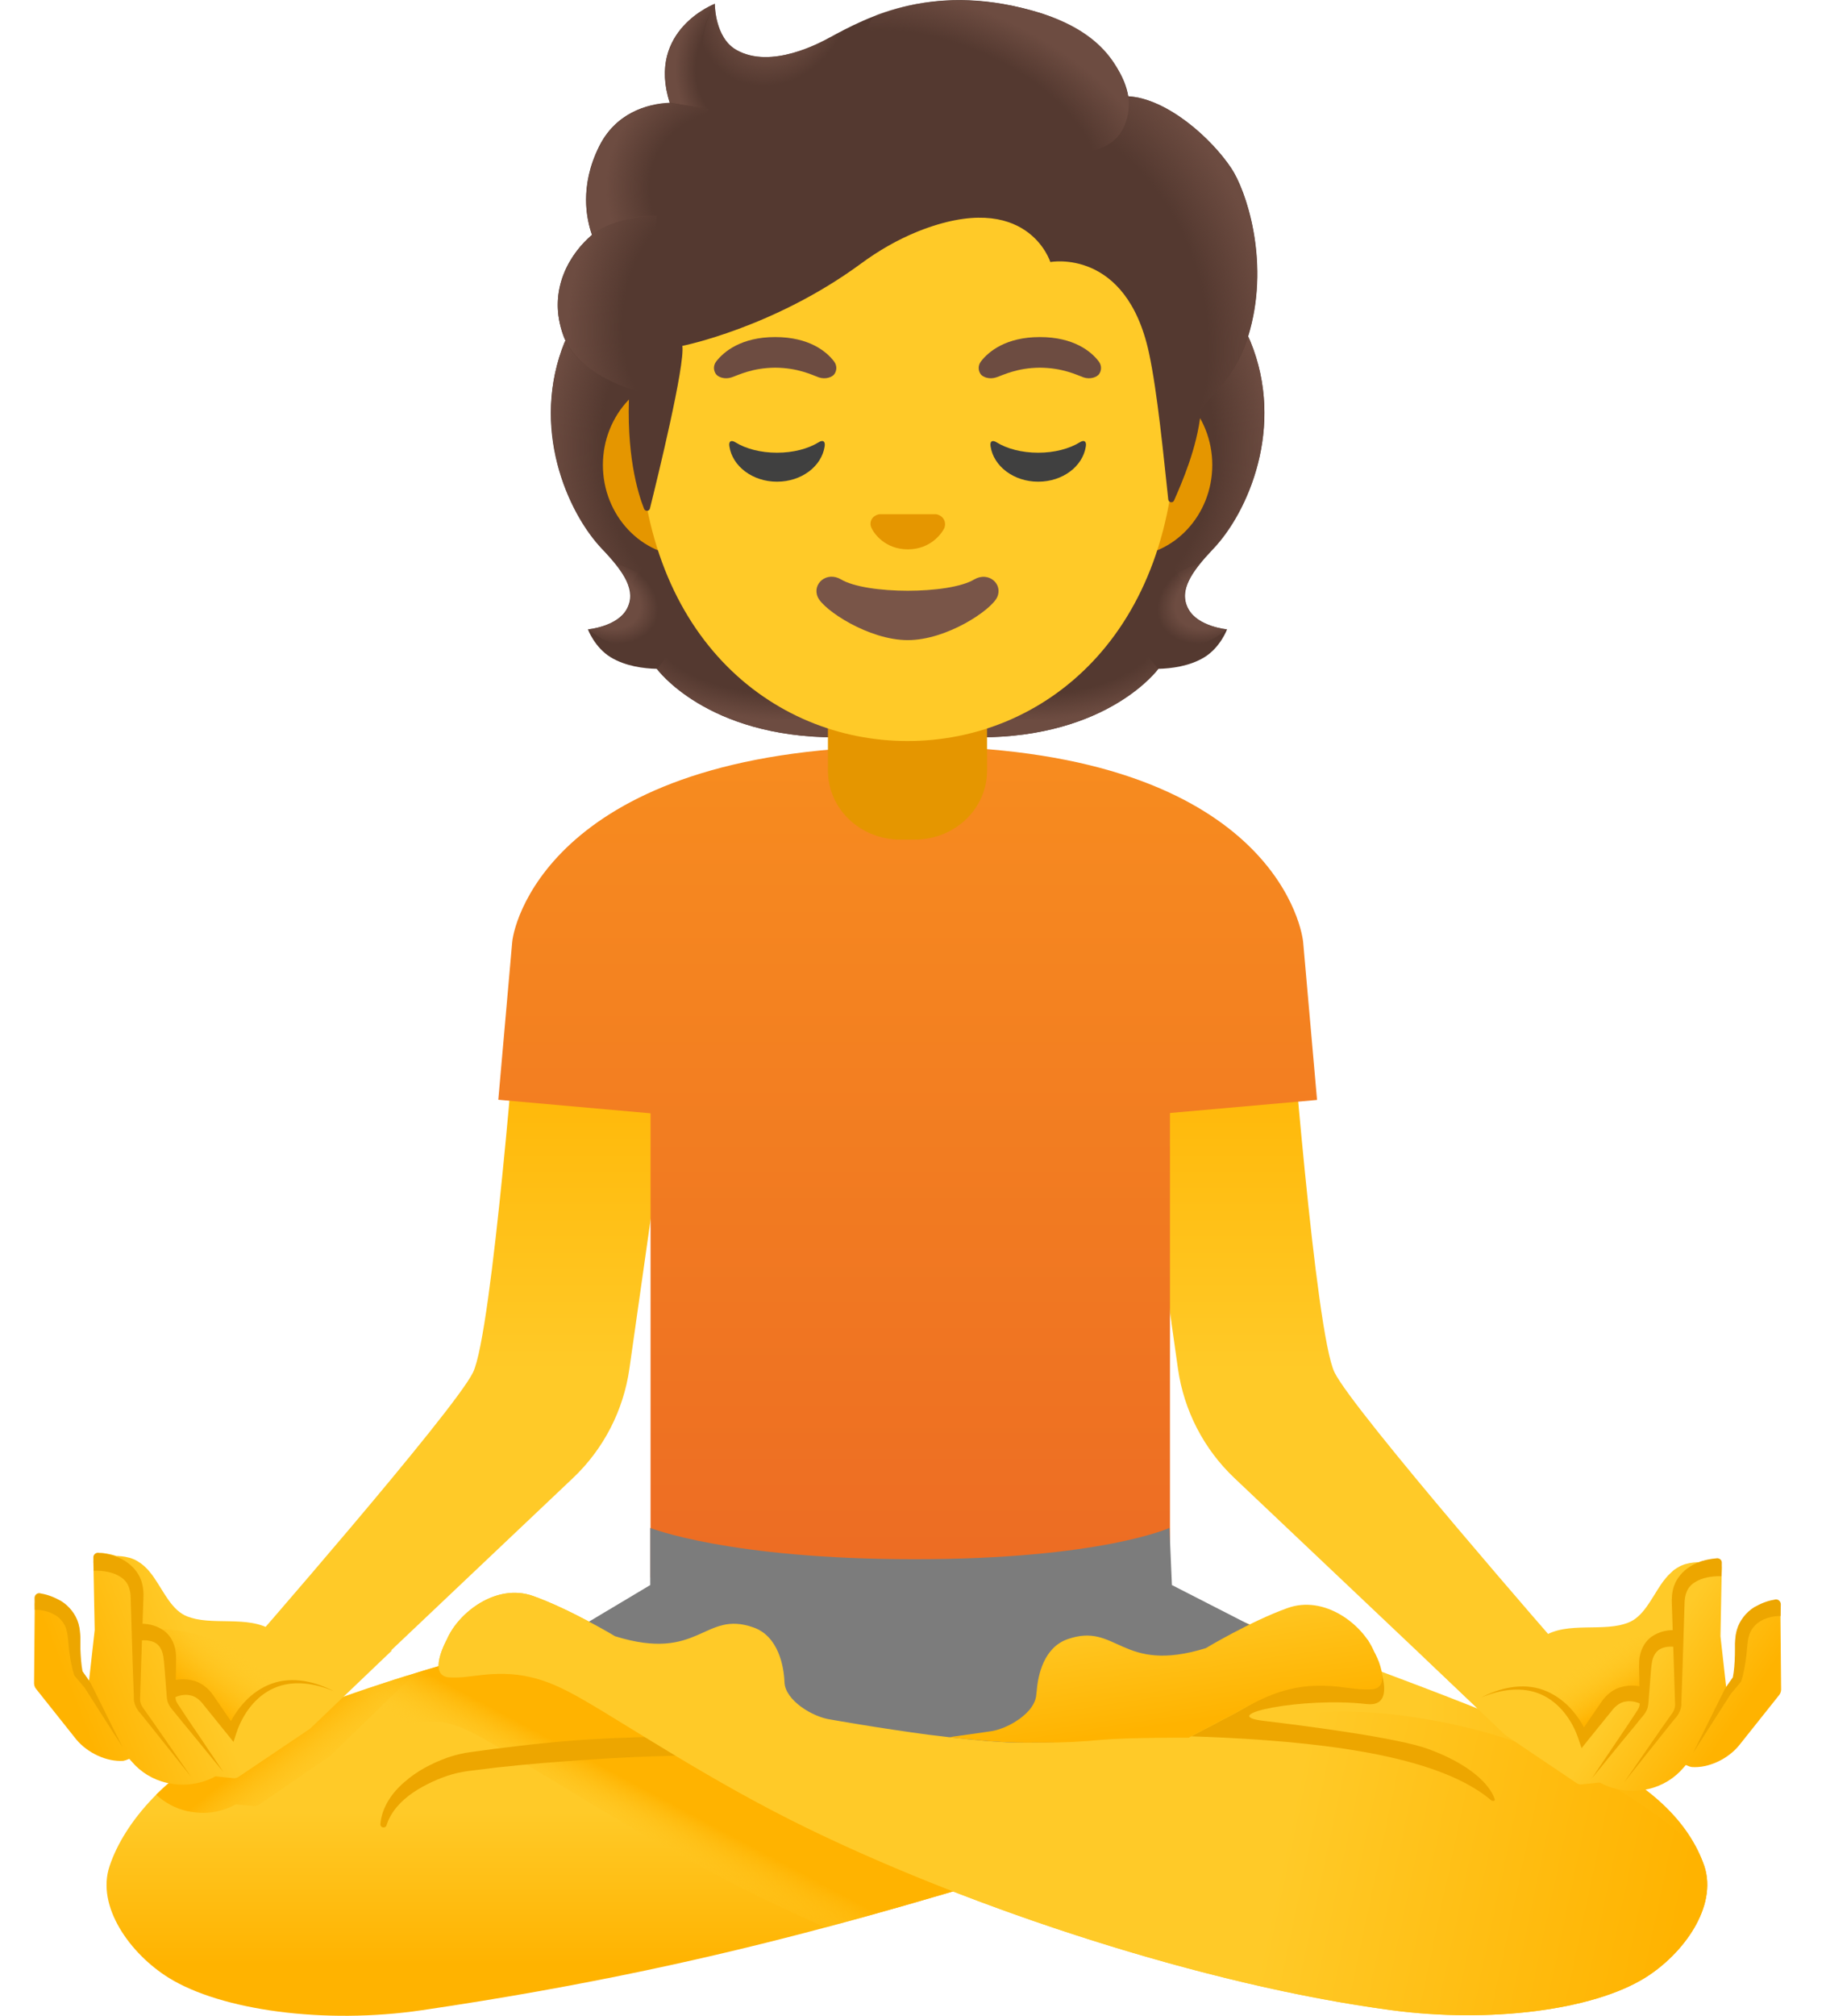 <svg width="29" height="32" viewBox="0 0 29 32" fill="none" xmlns="http://www.w3.org/2000/svg">
<path d="M17.933 16.256L20.483 15.891C20.483 15.891 20.888 21.166 21.195 21.788C21.501 22.409 24.843 26.235 24.843 26.235L24.139 27.758L19.605 23.465C19.118 23.004 18.803 22.393 18.708 21.729L17.933 16.256Z" fill="url(#paint0_linear_498_19361)"/>
<path d="M10.774 16.256L8.224 15.891C8.224 15.891 7.819 21.166 7.512 21.788C7.205 22.412 3.864 26.235 3.864 26.235L4.567 27.758L9.099 23.465C9.586 23.004 9.901 22.393 9.996 21.729L10.774 16.256Z" fill="url(#paint1_linear_498_19361)"/>
<path d="M20.917 17.462L20.697 14.965C20.668 14.623 20.057 11.846 14.475 11.846C8.893 11.846 8.168 14.565 8.134 14.962L7.914 17.459L10.332 17.674V25.041H18.581V17.669L20.917 17.462Z" fill="url(#paint2_linear_498_19361)"/>
<path d="M20.589 28.615C18.827 28.919 17.3 29.383 15.584 29.893C14.811 30.123 13.999 30.361 13.107 30.599C11.372 31.062 9.335 31.525 6.705 31.912C5.147 32.142 3.512 31.912 2.684 31.401C2.068 31.02 1.525 30.266 1.74 29.626C1.975 28.917 2.679 28.128 3.671 27.655C4.081 27.459 4.525 27.274 4.983 27.105C6.123 26.679 7.335 26.332 8.242 26.094C9.107 25.869 9.7 25.745 9.7 25.745C10.785 25.507 11.785 25.502 12.578 25.843C13.959 26.433 21.073 28.533 20.589 28.615Z" fill="url(#paint3_linear_498_19361)"/>
<path d="M6.533 26.624L5.245 27.875L4.126 28.642C4.099 28.663 4.065 28.674 4.03 28.671L3.747 28.645C3.586 28.732 3.409 28.78 3.229 28.78C3.147 28.78 3.06 28.769 2.978 28.753C2.79 28.711 2.62 28.621 2.48 28.491C2.787 28.19 3.165 27.92 3.599 27.708C4.47 27.285 5.499 26.907 6.459 26.602L6.533 26.624Z" fill="url(#paint4_linear_498_19361)"/>
<path d="M26.121 31.401C25.293 31.912 23.663 32.121 22.099 31.912C19.118 31.515 15.446 30.303 12.814 29.02C11.319 28.293 10.023 27.423 9.274 26.991C8.748 26.687 8.33 26.518 7.668 26.589C7.409 26.618 7.324 26.637 7.142 26.629C6.771 26.613 7.099 26.023 7.099 26.023C7.279 25.605 7.88 25.126 8.47 25.338C9.06 25.549 9.769 25.976 9.769 25.976C11.115 26.393 11.176 25.558 11.964 25.835C12.359 25.973 12.449 26.444 12.459 26.708C12.472 26.994 12.906 27.259 13.192 27.298L15.041 27.518L15.295 27.547L15.957 27.626L17.967 26.198L18.245 25.999L18.972 25.483C18.972 25.483 19.171 25.549 19.504 25.666C19.607 25.7 19.724 25.743 19.853 25.788C20.398 25.978 21.144 26.243 21.943 26.539C22.033 26.573 22.126 26.608 22.218 26.642C23.253 27.031 24.348 27.465 25.189 27.854C26.187 28.314 26.83 28.917 27.068 29.626C27.279 30.267 26.737 31.02 26.121 31.401Z" fill="url(#paint5_linear_498_19361)"/>
<path d="M18.612 25.163L18.573 24.256C18.573 24.256 17.485 24.753 14.525 24.753C11.565 24.753 10.327 24.256 10.327 24.256V25.163L8.377 26.327L14.441 29.092L20.84 26.303L18.612 25.163Z" fill="#7C7C7C"/>
<path d="M15.584 29.894C14.811 30.124 13.999 30.362 13.107 30.6C12.75 30.441 12.406 30.28 12.073 30.119C10.771 29.481 9.578 28.753 8.71 28.222L8.644 28.185C8.311 27.978 8.023 27.801 7.782 27.661C7.298 27.38 7.105 27.333 6.851 27.333C6.785 27.333 6.718 27.338 6.647 27.349L6.459 27.367C6.324 27.383 6.168 27.404 5.972 27.404C5.922 27.404 5.874 27.402 5.819 27.399C5.504 27.386 5.216 27.285 4.983 27.105C6.123 26.679 7.335 26.333 8.242 26.095C8.353 26.148 8.464 26.211 8.581 26.277C8.824 26.42 9.126 26.603 9.464 26.812C10.324 27.338 11.499 28.06 12.774 28.682C13.613 29.092 14.536 29.492 15.515 29.867L15.584 29.894Z" fill="url(#paint6_linear_498_19361)"/>
<path d="M6.041 28.962C6.062 28.692 6.229 28.454 6.427 28.287C6.626 28.112 6.858 27.993 7.105 27.903C7.224 27.861 7.369 27.827 7.488 27.813L7.856 27.763C8.102 27.734 8.348 27.702 8.594 27.678C9.086 27.625 9.581 27.596 10.075 27.581C10.57 27.565 11.065 27.565 11.565 27.599C11.639 27.604 11.694 27.668 11.689 27.742C11.684 27.813 11.626 27.869 11.554 27.866H11.549C11.065 27.858 10.573 27.874 10.086 27.893C9.597 27.914 9.11 27.951 8.623 27.988C8.38 28.009 8.136 28.033 7.893 28.059L7.528 28.104C7.401 28.118 7.306 28.134 7.189 28.165C6.97 28.229 6.753 28.329 6.562 28.456C6.372 28.586 6.21 28.755 6.139 28.975V28.977C6.131 29.004 6.102 29.017 6.075 29.009C6.054 29.004 6.041 28.983 6.041 28.962Z" fill="#EDA600"/>
<path d="M26.121 31.401C25.293 31.912 23.663 32.121 22.099 31.912C19.912 31.621 17.353 30.891 15.105 30.015C14.29 29.698 13.515 29.362 12.814 29.02C11.319 28.293 10.023 27.423 9.274 26.991C8.748 26.687 8.33 26.518 7.668 26.589C7.409 26.618 7.324 26.637 7.142 26.629C6.771 26.613 7.099 26.023 7.099 26.023C7.279 25.605 7.88 25.126 8.47 25.338C9.06 25.549 9.769 25.976 9.769 25.976C11.115 26.393 11.176 25.558 11.964 25.835C12.359 25.973 12.449 26.444 12.459 26.708C12.472 26.994 12.906 27.259 13.192 27.298C13.192 27.298 13.946 27.433 14.766 27.542H14.769L14.904 27.558C14.962 27.565 15.02 27.573 15.078 27.579C15.274 27.602 15.467 27.621 15.65 27.637L15.7 27.642H15.713C15.716 27.645 15.718 27.645 15.721 27.642H15.724C15.922 27.658 16.107 27.666 16.266 27.666C16.517 27.666 16.761 27.658 16.999 27.642C17.819 27.592 18.576 27.468 19.308 27.362C19.515 27.33 19.718 27.301 19.922 27.274H19.925C20.652 27.182 21.367 27.132 22.113 27.216C23.52 27.378 25.248 27.856 26.925 29.306C26.98 29.409 27.031 29.518 27.068 29.626C27.279 30.267 26.737 31.02 26.121 31.401Z" fill="url(#paint7_linear_498_19361)"/>
<path d="M22.676 27.763C22.208 27.594 20.851 27.412 20.068 27.319C19.285 27.226 20.697 26.935 21.7 27.052C22.324 27.126 21.721 26.033 21.721 26.033C21.721 26.033 20.173 26.877 19.647 27.181C19.623 27.195 19.57 27.224 19.501 27.258C19.491 27.263 19.48 27.269 19.47 27.274C19.419 27.3 19.364 27.329 19.308 27.361C19.157 27.438 18.999 27.52 18.919 27.565C19.097 27.57 19.271 27.578 19.448 27.586C21.195 27.673 22.89 27.906 23.684 28.581C23.708 28.599 23.747 28.591 23.74 28.565C23.66 28.322 23.337 28.004 22.676 27.763Z" fill="#EDA600"/>
<path d="M21.777 26.819C21.597 26.826 21.512 26.808 21.25 26.776C20.591 26.707 20.173 26.877 19.647 27.181C19.623 27.194 19.57 27.223 19.501 27.258C19.491 27.263 19.48 27.268 19.47 27.274C19.419 27.3 19.364 27.329 19.308 27.361C19.157 27.438 18.999 27.52 18.919 27.565C18.904 27.573 18.888 27.581 18.88 27.586C18.88 27.586 17.906 27.583 17.499 27.62C17.417 27.628 17.34 27.633 17.271 27.639C16.919 27.665 16.703 27.665 16.266 27.665C16.107 27.665 15.922 27.657 15.724 27.641C15.721 27.641 15.721 27.641 15.721 27.641H15.7L15.65 27.636C15.467 27.62 15.274 27.602 15.078 27.578L15.094 27.575H15.097L15.642 27.498L15.729 27.485C15.912 27.461 16.152 27.345 16.308 27.189C16.311 27.186 16.314 27.184 16.314 27.181C16.335 27.163 16.351 27.144 16.366 27.123C16.419 27.054 16.454 26.977 16.459 26.895C16.459 26.882 16.462 26.869 16.464 26.856C16.483 26.586 16.581 26.152 16.956 26.022C17.745 25.747 17.803 26.581 19.15 26.165C19.15 26.165 19.859 25.739 20.448 25.528C21.038 25.316 21.642 25.792 21.819 26.21C21.819 26.21 21.864 26.29 21.901 26.387C21.964 26.562 22.015 26.808 21.777 26.819Z" fill="url(#paint8_linear_498_19361)"/>
<path d="M28.276 25.568C28.276 25.526 28.255 25.483 28.218 25.46C28.181 25.436 28.139 25.428 28.097 25.444C28.081 25.449 27.739 25.571 27.583 25.901C27.575 25.917 27.57 25.936 27.57 25.954L27.546 26.597C27.515 26.642 27.467 26.706 27.414 26.78L27.324 25.976L27.345 24.891C27.345 24.854 27.332 24.817 27.306 24.79C27.279 24.764 27.239 24.751 27.205 24.753C27.197 24.753 27.099 24.761 26.98 24.801C26.97 24.801 26.962 24.801 26.951 24.801C26.943 24.801 26.935 24.803 26.925 24.803C26.906 24.803 26.89 24.806 26.872 24.809C26.853 24.811 26.832 24.814 26.814 24.819C26.798 24.822 26.784 24.827 26.768 24.83C26.75 24.835 26.734 24.841 26.716 24.849C26.702 24.854 26.689 24.859 26.676 24.867C26.66 24.875 26.647 24.883 26.631 24.893C26.618 24.901 26.607 24.909 26.594 24.917C26.581 24.928 26.567 24.938 26.557 24.949C26.546 24.96 26.533 24.97 26.523 24.981C26.512 24.991 26.501 25.002 26.491 25.012C26.48 25.026 26.467 25.039 26.456 25.052C26.448 25.063 26.441 25.073 26.433 25.081C26.419 25.097 26.406 25.116 26.395 25.132C26.39 25.137 26.388 25.145 26.382 25.15C26.221 25.386 26.099 25.669 25.856 25.761C25.814 25.777 25.768 25.79 25.721 25.801C25.279 25.893 24.702 25.721 24.369 26.105L24.372 26.11C24.361 26.121 24.348 26.132 24.337 26.145C24.247 26.253 23.89 26.05 23.89 26.05L23.221 26.518L23.144 26.446L22.911 26.227L22.605 26.301L23.903 27.542L25.03 28.301C25.057 28.322 25.091 28.333 25.126 28.327L25.406 28.298C25.567 28.386 25.747 28.43 25.927 28.43C26.012 28.43 26.097 28.42 26.179 28.401C26.398 28.351 26.594 28.232 26.739 28.06L26.774 28.02L26.829 28.042C26.843 28.047 26.856 28.05 26.869 28.052C27.131 28.071 27.438 27.93 27.62 27.708L28.258 26.907C28.276 26.883 28.287 26.851 28.287 26.822L28.276 25.568Z" fill="url(#paint9_linear_498_19361)"/>
<path d="M27.345 24.801V24.848L27.34 25.023C27.197 25.018 27.031 25.044 26.919 25.118C26.8 25.19 26.753 25.306 26.753 25.475L26.721 26.507L26.703 27.026C26.713 27.118 26.658 27.229 26.599 27.285L26.438 27.486L25.793 28.296L26.382 27.446L26.533 27.232C26.589 27.161 26.61 27.108 26.602 27.023L26.586 26.505L26.552 25.468C26.547 25.386 26.552 25.269 26.589 25.171C26.623 25.076 26.769 24.777 27.274 24.737C27.311 24.74 27.34 24.761 27.345 24.801Z" fill="#EDA600"/>
<path d="M28.282 25.462V25.481L28.279 25.655C28.184 25.652 28.07 25.676 27.98 25.724C27.89 25.772 27.822 25.846 27.785 25.941C27.769 25.988 27.758 26.044 27.753 26.1L27.734 26.293C27.716 26.422 27.7 26.544 27.655 26.684L27.652 26.695L27.644 26.705L27.488 26.891L26.888 27.83L27.388 26.825L27.39 26.819L27.52 26.631C27.541 26.526 27.549 26.399 27.554 26.277V26.092C27.557 26.02 27.565 25.946 27.584 25.875C27.626 25.727 27.732 25.594 27.859 25.515C27.962 25.457 28.065 25.414 28.179 25.396C28.187 25.393 28.197 25.391 28.208 25.391H28.21C28.247 25.393 28.277 25.422 28.282 25.462Z" fill="#EDA600"/>
<path d="M24.258 26.832C24.258 26.832 25.245 25.861 26.57 25.965C26.57 25.965 26.009 25.938 26.107 26.912C26.107 26.912 25.716 26.518 25.168 27.544C25.166 27.547 24.851 26.708 24.258 26.832Z" fill="url(#paint10_linear_498_19361)"/>
<path d="M26.613 26.148C26.533 26.132 26.427 26.142 26.361 26.182C26.293 26.221 26.25 26.298 26.234 26.399C26.218 26.502 26.213 26.629 26.203 26.743L26.189 26.917C26.181 26.976 26.187 27.031 26.168 27.108C26.147 27.182 26.097 27.237 26.062 27.277L25.951 27.415L25.726 27.687L25.279 28.235L25.674 27.648L25.872 27.354L25.97 27.206C26.004 27.153 26.033 27.116 26.039 27.073C26.047 27.036 26.039 26.973 26.039 26.912L26.036 26.735C26.036 26.613 26.028 26.502 26.033 26.372C26.039 26.24 26.097 26.081 26.226 25.986C26.359 25.893 26.499 25.87 26.652 25.88L26.613 26.148Z" fill="#EDA600"/>
<path d="M26.044 27.044C25.983 27.015 25.888 26.997 25.816 27.013C25.74 27.023 25.671 27.071 25.615 27.137L25.213 27.634L25.118 27.753L25.07 27.61C24.975 27.319 24.771 27.031 24.478 26.901C24.181 26.767 23.827 26.819 23.523 26.949C23.816 26.798 24.171 26.708 24.507 26.827C24.671 26.886 24.819 26.989 24.938 27.116C25.057 27.245 25.152 27.391 25.221 27.56L25.078 27.536L25.441 27.007C25.512 26.907 25.623 26.811 25.758 26.78C25.893 26.745 26.02 26.753 26.155 26.804L26.044 27.044Z" fill="#EDA600"/>
<path d="M0.552 25.469C0.552 25.427 0.573 25.385 0.61 25.361C0.644 25.337 0.689 25.329 0.731 25.345C0.747 25.35 1.089 25.472 1.245 25.803C1.253 25.819 1.258 25.837 1.258 25.856L1.282 26.499C1.314 26.544 1.361 26.607 1.414 26.681L1.504 25.877L1.483 24.792C1.483 24.755 1.496 24.718 1.525 24.692C1.552 24.665 1.591 24.652 1.626 24.655C1.634 24.655 1.732 24.663 1.851 24.702H1.88C1.888 24.702 1.896 24.705 1.906 24.705C1.925 24.705 1.94 24.707 1.959 24.71C1.98 24.713 1.999 24.715 2.017 24.721C2.033 24.723 2.046 24.729 2.062 24.731C2.081 24.737 2.097 24.742 2.115 24.75C2.128 24.755 2.142 24.76 2.155 24.768C2.171 24.776 2.184 24.784 2.2 24.795C2.213 24.803 2.224 24.811 2.237 24.819L2.276 24.85C2.29 24.861 2.3 24.872 2.311 24.882L2.343 24.914C2.356 24.927 2.366 24.94 2.377 24.954C2.385 24.964 2.393 24.975 2.401 24.983C2.414 24.998 2.427 25.017 2.438 25.033C2.443 25.038 2.446 25.046 2.451 25.052C2.612 25.287 2.734 25.57 2.978 25.663C3.02 25.678 3.065 25.692 3.112 25.702C3.554 25.795 4.131 25.623 4.464 26.006L4.462 26.012C4.472 26.022 4.485 26.033 4.496 26.046C4.586 26.155 4.943 25.951 4.943 25.951L5.61 26.419L5.684 26.348L5.917 26.128L6.224 26.202L4.925 27.443L3.798 28.202C3.771 28.223 3.737 28.234 3.702 28.229L3.422 28.2C3.261 28.287 3.081 28.332 2.901 28.332C2.816 28.332 2.732 28.321 2.649 28.303C2.43 28.253 2.234 28.134 2.089 27.962L2.054 27.922L1.999 27.943C1.985 27.948 1.972 27.951 1.959 27.954C1.7 27.972 1.39 27.832 1.208 27.61L0.57 26.808C0.552 26.784 0.541 26.753 0.541 26.723L0.552 25.469Z" fill="url(#paint11_linear_498_19361)"/>
<path d="M0.549 25.363V25.382L0.552 25.556C0.647 25.554 0.761 25.578 0.851 25.625C0.941 25.673 1.009 25.747 1.046 25.842C1.062 25.89 1.073 25.945 1.078 26.001L1.097 26.194C1.115 26.324 1.131 26.445 1.176 26.586L1.179 26.596L1.187 26.607L1.343 26.792L1.943 27.731L1.443 26.726L1.441 26.721L1.311 26.533C1.29 26.427 1.282 26.3 1.277 26.178V25.993C1.274 25.922 1.266 25.848 1.247 25.776C1.205 25.628 1.099 25.496 0.97 25.416C0.867 25.358 0.763 25.316 0.65 25.297C0.642 25.295 0.631 25.292 0.621 25.292H0.618C0.581 25.295 0.552 25.324 0.549 25.363Z" fill="#EDA600"/>
<path d="M4.57 26.735C4.57 26.735 3.583 25.764 2.258 25.867C2.258 25.867 2.819 25.841 2.721 26.814C2.721 26.814 3.113 26.42 3.66 27.446C3.66 27.449 3.978 26.61 4.57 26.735Z" fill="url(#paint12_linear_498_19361)"/>
<path d="M2.216 26.047C2.295 26.031 2.401 26.042 2.467 26.081C2.536 26.121 2.578 26.198 2.594 26.298C2.61 26.401 2.615 26.528 2.626 26.642L2.639 26.817C2.647 26.875 2.642 26.93 2.66 27.007C2.681 27.081 2.732 27.137 2.766 27.177L2.877 27.314L3.102 27.587L3.549 28.134L3.155 27.547L2.956 27.253L2.859 27.105C2.824 27.052 2.795 27.015 2.79 26.973C2.782 26.936 2.79 26.872 2.79 26.811L2.792 26.634C2.792 26.512 2.8 26.401 2.795 26.272C2.79 26.14 2.732 25.981 2.602 25.886C2.47 25.793 2.329 25.769 2.176 25.78L2.216 26.047Z" fill="#EDA600"/>
<path d="M2.782 26.944C2.843 26.915 2.938 26.896 3.009 26.912C3.086 26.922 3.155 26.97 3.21 27.036L3.612 27.534L3.708 27.653L3.755 27.51C3.851 27.219 4.054 26.93 4.348 26.801C4.644 26.666 4.999 26.719 5.303 26.849C5.009 26.698 4.655 26.608 4.319 26.727C4.155 26.785 4.007 26.888 3.888 27.015C3.768 27.145 3.673 27.29 3.602 27.46L3.745 27.436L3.382 26.907C3.311 26.806 3.2 26.711 3.065 26.679C2.93 26.645 2.803 26.653 2.668 26.703L2.782 26.944Z" fill="#EDA600"/>
<path d="M1.483 24.714V24.762L1.488 24.936C1.631 24.931 1.798 24.957 1.909 25.031C2.028 25.103 2.076 25.219 2.076 25.389L2.107 26.42L2.126 26.939C2.115 27.031 2.171 27.142 2.229 27.198L2.39 27.399L3.036 28.209L2.446 27.359L2.295 27.145C2.24 27.074 2.218 27.021 2.226 26.936L2.242 26.418L2.277 25.381C2.282 25.299 2.277 25.182 2.24 25.084C2.205 24.989 2.06 24.69 1.554 24.65C1.517 24.653 1.488 24.677 1.483 24.714Z" fill="#EDA600"/>
<path d="M18.874 9.668C18.716 9.377 18.919 9.084 19.266 8.716C19.816 8.136 20.417 6.79 19.858 5.425C19.861 5.417 19.75 5.187 19.753 5.179L19.523 5.168C19.448 5.158 16.933 5.152 14.414 5.152C11.896 5.152 9.38 5.158 9.306 5.168C9.306 5.168 8.967 5.417 8.97 5.425C8.414 6.793 9.012 8.136 9.562 8.716C9.909 9.081 10.112 9.377 9.954 9.668C9.8 9.951 9.337 9.991 9.337 9.991C9.337 9.991 9.443 10.279 9.7 10.435C9.938 10.578 10.226 10.613 10.43 10.618C10.43 10.618 11.216 11.705 13.271 11.705H14.414H15.557C17.61 11.705 18.398 10.618 18.398 10.618C18.599 10.613 18.89 10.578 19.126 10.435C19.382 10.279 19.488 9.991 19.488 9.991C19.488 9.991 19.028 9.951 18.874 9.668Z" fill="#543930"/>
<path d="M14.411 11.706V10.499L18.062 10.211L18.393 10.618C18.393 10.618 17.607 11.706 15.552 11.706H14.411Z" fill="url(#paint13_radial_498_19361)"/>
<path d="M18.388 10.091C17.84 9.261 19.054 8.951 19.054 8.951C18.843 9.213 18.747 9.443 18.872 9.668C19.025 9.951 19.486 9.991 19.486 9.991C19.486 9.991 18.861 10.549 18.388 10.091Z" fill="url(#paint14_radial_498_19361)"/>
<path d="M19.861 5.424C20.404 6.747 19.832 8.11 19.298 8.684C19.224 8.763 18.914 9.067 18.843 9.313C18.843 9.313 17.623 7.612 17.258 6.615C17.184 6.414 17.118 6.205 17.11 5.991C17.102 5.829 17.128 5.639 17.221 5.501C17.335 5.334 19.798 5.284 19.798 5.284C19.795 5.287 19.861 5.424 19.861 5.424Z" fill="url(#paint15_radial_498_19361)"/>
<path d="M8.97 5.425C8.427 6.748 8.999 8.11 9.533 8.684C9.607 8.764 9.917 9.068 9.988 9.314C9.988 9.314 11.208 7.613 11.573 6.616C11.647 6.415 11.713 6.206 11.721 5.991C11.729 5.83 11.703 5.639 11.61 5.502C11.496 5.335 11.364 5.377 11.171 5.377C10.803 5.377 9.192 5.282 9.068 5.282C9.07 5.288 8.97 5.425 8.97 5.425Z" fill="url(#paint16_radial_498_19361)"/>
<path d="M14.419 11.706V10.499L10.769 10.211L10.435 10.618C10.435 10.618 11.221 11.706 13.277 11.706H14.419Z" fill="url(#paint17_radial_498_19361)"/>
<path d="M10.443 10.091C10.991 9.261 9.777 8.951 9.777 8.951C9.988 9.213 10.084 9.443 9.959 9.668C9.806 9.951 9.343 9.991 9.343 9.991C9.343 9.991 9.972 10.549 10.443 10.091Z" fill="url(#paint18_radial_498_19361)"/>
<path d="M14.414 10.896H13.149V12.234C13.149 12.84 13.663 13.329 14.298 13.329H14.528C15.163 13.329 15.676 12.84 15.676 12.234V10.896H14.414Z" fill="#E59600"/>
<path d="M17.89 5.93H16.954H11.874H10.938C10.189 5.93 9.575 6.583 9.575 7.382C9.575 8.181 10.189 8.834 10.938 8.834H11.874H16.954H17.89C18.639 8.834 19.253 8.181 19.253 7.382C19.253 6.583 18.639 5.93 17.89 5.93Z" fill="#E59600"/>
<path d="M14.414 0.925C12.2 0.925 10.149 3.293 10.149 6.7C10.149 10.089 12.261 11.764 14.414 11.764C16.567 11.764 18.679 10.089 18.679 6.7C18.679 3.29 16.628 0.925 14.414 0.925Z" fill="#FFCA28"/>
<path d="M13.247 5.739C13.128 5.581 12.851 5.351 12.311 5.351C11.774 5.351 11.496 5.581 11.374 5.739C11.321 5.811 11.335 5.89 11.372 5.941C11.406 5.986 11.507 6.028 11.618 5.991C11.729 5.954 11.946 5.84 12.311 5.837C12.676 5.84 12.893 5.951 13.004 5.991C13.115 6.028 13.216 5.986 13.25 5.941C13.287 5.89 13.3 5.811 13.247 5.739Z" fill="#6D4C41"/>
<path d="M17.451 5.739C17.332 5.581 17.054 5.351 16.515 5.351C15.975 5.351 15.7 5.581 15.578 5.739C15.525 5.811 15.539 5.89 15.575 5.941C15.61 5.986 15.71 6.028 15.822 5.991C15.933 5.954 16.15 5.84 16.515 5.837C16.88 5.84 17.097 5.951 17.208 5.991C17.319 6.028 17.419 5.986 17.454 5.941C17.491 5.89 17.504 5.811 17.451 5.739Z" fill="#6D4C41"/>
<path d="M14.906 8.174C14.893 8.168 14.88 8.166 14.867 8.163H13.967C13.954 8.166 13.941 8.168 13.927 8.174C13.845 8.205 13.8 8.29 13.84 8.38C13.88 8.47 14.057 8.721 14.419 8.721C14.779 8.721 14.959 8.467 14.999 8.38C15.031 8.29 14.986 8.205 14.906 8.174Z" fill="#E59600"/>
<path d="M15.472 9.199C15.073 9.438 13.761 9.438 13.358 9.199C13.128 9.062 12.893 9.271 12.988 9.48C13.081 9.686 13.797 10.162 14.417 10.162C15.036 10.162 15.742 9.686 15.837 9.48C15.932 9.274 15.702 9.065 15.472 9.199Z" fill="#795548"/>
<path d="M12.34 7.187C12.078 7.187 11.843 7.123 11.681 7.023C11.613 6.98 11.57 7.004 11.584 7.086C11.631 7.401 11.951 7.647 12.34 7.647C12.729 7.647 13.049 7.404 13.097 7.086C13.11 7.004 13.068 6.978 12.999 7.023C12.835 7.123 12.602 7.187 12.34 7.187Z" fill="#404040"/>
<path d="M16.488 7.187C16.226 7.187 15.991 7.123 15.829 7.023C15.761 6.98 15.718 7.004 15.732 7.086C15.779 7.401 16.099 7.647 16.488 7.647C16.877 7.647 17.197 7.404 17.245 7.086C17.258 7.004 17.216 6.978 17.147 7.023C16.983 7.123 16.75 7.187 16.488 7.187Z" fill="#404040"/>
<path d="M19.557 2.673C19.245 2.203 18.546 1.568 17.919 1.528C17.819 0.925 17.173 0.414 16.549 0.216C14.858 -0.321 13.758 0.279 13.165 0.602C13.041 0.668 12.25 1.11 11.694 0.792C11.348 0.594 11.353 0.06 11.353 0.06C11.353 0.06 10.263 0.475 10.636 1.631C10.263 1.647 9.771 1.803 9.512 2.329C9.202 2.954 9.314 3.478 9.401 3.729C9.078 4.001 8.673 4.583 8.951 5.34C9.16 5.909 9.996 6.171 9.996 6.171C9.938 7.195 10.128 7.824 10.229 8.078C10.247 8.123 10.311 8.118 10.322 8.073C10.448 7.565 10.88 5.798 10.837 5.491C10.837 5.491 12.287 5.203 13.671 4.187C13.951 3.98 14.258 3.803 14.581 3.673C16.316 2.983 16.681 4.16 16.681 4.16C16.681 4.16 17.885 3.93 18.247 5.599C18.382 6.226 18.478 7.229 18.554 7.93C18.56 7.98 18.628 7.991 18.647 7.943C18.769 7.665 19.012 7.113 19.07 6.549C19.091 6.351 19.626 6.089 19.853 5.237C20.16 4.105 19.785 3.015 19.557 2.673Z" fill="#543930"/>
<path d="M19.065 6.557C19.086 6.358 19.62 6.096 19.848 5.245C19.872 5.155 19.893 5.062 19.912 4.969C20.097 3.935 19.763 2.985 19.554 2.673C19.266 2.237 18.647 1.665 18.06 1.546C18.009 1.538 17.959 1.533 17.912 1.53C17.912 1.53 17.954 1.805 17.843 2.025C17.7 2.308 17.406 2.377 17.406 2.377C18.941 3.906 18.832 5.186 19.065 6.557Z" fill="url(#paint19_radial_498_19361)"/>
<path d="M13.536 0.409C13.396 0.478 13.271 0.544 13.165 0.602C13.041 0.668 12.25 1.11 11.694 0.792C11.353 0.599 11.353 0.081 11.353 0.06C11.197 0.261 10.721 1.692 12.11 1.787C12.71 1.827 13.078 1.306 13.298 0.864C13.38 0.705 13.504 0.472 13.536 0.409Z" fill="url(#paint20_radial_498_19361)"/>
<path d="M16.374 0.163C17.311 0.417 17.766 0.893 17.917 1.528C17.962 1.713 18.015 3.454 14.692 1.477C13.456 0.742 13.792 0.282 13.938 0.229C14.507 0.025 15.327 -0.121 16.374 0.163Z" fill="url(#paint21_radial_498_19361)"/>
<path d="M11.351 0.062C11.348 0.062 11.345 0.065 11.343 0.065C11.224 0.115 10.29 0.546 10.639 1.631L11.634 1.792C10.753 0.901 11.356 0.06 11.356 0.06L11.351 0.062Z" fill="url(#paint22_radial_498_19361)"/>
<path d="M11.253 1.732L10.639 1.634C10.615 1.634 10.533 1.642 10.488 1.647C10.142 1.695 9.734 1.875 9.515 2.332C9.276 2.824 9.284 3.25 9.348 3.531C9.366 3.626 9.406 3.732 9.406 3.732C9.406 3.732 9.71 3.443 10.435 3.425L11.253 1.732Z" fill="url(#paint23_radial_498_19361)"/>
<path d="M9.374 3.755C9.07 4.025 8.663 4.623 8.964 5.366C9.192 5.927 9.999 6.171 9.999 6.171C9.999 6.173 10.16 6.221 10.242 6.221L10.433 3.422C10.046 3.422 9.673 3.538 9.433 3.705C9.435 3.71 9.372 3.75 9.374 3.755Z" fill="url(#paint24_radial_498_19361)"/>
<defs>
<linearGradient id="paint0_linear_498_19361" x1="21.387" y1="15.892" x2="21.387" y2="27.761" gradientUnits="userSpaceOnUse">
<stop stop-color="#FFB300"/>
<stop offset="0.5" stop-color="#FFCA28"/>
</linearGradient>
<linearGradient id="paint1_linear_498_19361" x1="7.321" y1="15.892" x2="7.321" y2="27.761" gradientUnits="userSpaceOnUse">
<stop stop-color="#FFB300"/>
<stop offset="0.5" stop-color="#FFCA28"/>
</linearGradient>
<linearGradient id="paint2_linear_498_19361" x1="14.414" y1="11.786" x2="14.414" y2="24.604" gradientUnits="userSpaceOnUse">
<stop stop-color="#F78C1F"/>
<stop offset="1" stop-color="#ED6D23"/>
</linearGradient>
<linearGradient id="paint3_linear_498_19361" x1="11.152" y1="31.192" x2="11.152" y2="24.767" gradientUnits="userSpaceOnUse">
<stop stop-color="#FFB300"/>
<stop offset="0.377" stop-color="#FFCA28"/>
</linearGradient>
<linearGradient id="paint4_linear_498_19361" x1="4.481" y1="27.529" x2="5.81" y2="29.169" gradientUnits="userSpaceOnUse">
<stop stop-color="#FFB300"/>
<stop offset="0.5" stop-color="#FFCA28" stop-opacity="0"/>
</linearGradient>
<linearGradient id="paint5_linear_498_19361" x1="6.965" y1="28.639" x2="27.114" y2="28.639" gradientUnits="userSpaceOnUse">
<stop offset="0.778" stop-color="#FFCA28"/>
<stop offset="1" stop-color="#FFB300"/>
</linearGradient>
<linearGradient id="paint6_linear_498_19361" x1="10.315" y1="28.439" x2="9.508" y2="29.954" gradientUnits="userSpaceOnUse">
<stop stop-color="#FFB300"/>
<stop offset="0.5" stop-color="#FFCA28" stop-opacity="0"/>
</linearGradient>
<linearGradient id="paint7_linear_498_19361" x1="26.696" y1="30.55" x2="8.052" y2="26.582" gradientUnits="userSpaceOnUse">
<stop stop-color="#FFB300"/>
<stop offset="0.338" stop-color="#FFCA28"/>
</linearGradient>
<linearGradient id="paint8_linear_498_19361" x1="18.599" y1="27.637" x2="18.114" y2="24.449" gradientUnits="userSpaceOnUse">
<stop offset="0.078" stop-color="#FFB300"/>
<stop offset="0.693" stop-color="#FFCA28"/>
</linearGradient>
<linearGradient id="paint9_linear_498_19361" x1="27.467" y1="27.445" x2="24.746" y2="25.573" gradientUnits="userSpaceOnUse">
<stop stop-color="#FFB300"/>
<stop offset="0.5" stop-color="#FFCA28"/>
</linearGradient>
<linearGradient id="paint10_linear_498_19361" x1="25.775" y1="26.982" x2="25.345" y2="26.289" gradientUnits="userSpaceOnUse">
<stop stop-color="#FFB300"/>
<stop offset="1" stop-color="#FFCA28" stop-opacity="0"/>
</linearGradient>
<linearGradient id="paint11_linear_498_19361" x1="1.182" y1="27.02" x2="5.076" y2="25.498" gradientUnits="userSpaceOnUse">
<stop stop-color="#FFB300"/>
<stop offset="0.5" stop-color="#FFCA28"/>
</linearGradient>
<linearGradient id="paint12_linear_498_19361" x1="3.011" y1="26.802" x2="3.6" y2="26.072" gradientUnits="userSpaceOnUse">
<stop stop-color="#FFB300"/>
<stop offset="1" stop-color="#FFCA28" stop-opacity="0"/>
</linearGradient>
<radialGradient id="paint13_radial_498_19361" cx="0" cy="0" r="1" gradientUnits="userSpaceOnUse" gradientTransform="translate(16.277 9.963) scale(2.993 1.47)">
<stop offset="0.728" stop-color="#6D4C41" stop-opacity="0"/>
<stop offset="1" stop-color="#6D4C41"/>
</radialGradient>
<radialGradient id="paint14_radial_498_19361" cx="0" cy="0" r="1" gradientUnits="userSpaceOnUse" gradientTransform="translate(19.226 9.517) rotate(154.924) scale(0.884 0.656)">
<stop offset="0.663" stop-color="#6D4C41"/>
<stop offset="1" stop-color="#6D4C41" stop-opacity="0"/>
</radialGradient>
<radialGradient id="paint15_radial_498_19361" cx="0" cy="0" r="1" gradientUnits="userSpaceOnUse" gradientTransform="translate(16.934 7.016) rotate(-94.278) scale(3.884 3.237)">
<stop offset="0.725" stop-color="#6D4C41" stop-opacity="0"/>
<stop offset="1" stop-color="#6D4C41"/>
</radialGradient>
<radialGradient id="paint16_radial_498_19361" cx="0" cy="0" r="1" gradientUnits="userSpaceOnUse" gradientTransform="translate(11.898 7.016) rotate(-85.722) scale(3.884 3.237)">
<stop offset="0.725" stop-color="#6D4C41" stop-opacity="0"/>
<stop offset="1" stop-color="#6D4C41"/>
</radialGradient>
<radialGradient id="paint17_radial_498_19361" cx="0" cy="0" r="1" gradientUnits="userSpaceOnUse" gradientTransform="translate(12.553 9.963) rotate(180) scale(2.993 1.47)">
<stop offset="0.728" stop-color="#6D4C41" stop-opacity="0"/>
<stop offset="1" stop-color="#6D4C41"/>
</radialGradient>
<radialGradient id="paint18_radial_498_19361" cx="0" cy="0" r="1" gradientUnits="userSpaceOnUse" gradientTransform="translate(9.606 9.517) rotate(25.076) scale(0.884 0.656)">
<stop offset="0.663" stop-color="#6D4C41"/>
<stop offset="1" stop-color="#6D4C41" stop-opacity="0"/>
</radialGradient>
<radialGradient id="paint19_radial_498_19361" cx="0" cy="0" r="1" gradientUnits="userSpaceOnUse" gradientTransform="translate(16.74 4.966) rotate(72.085) scale(4.553 3.378)">
<stop offset="0.699" stop-color="#6D4C41" stop-opacity="0"/>
<stop offset="1" stop-color="#6D4C41"/>
</radialGradient>
<radialGradient id="paint20_radial_498_19361" cx="0" cy="0" r="1" gradientUnits="userSpaceOnUse" gradientTransform="translate(12.301 0.002) rotate(28.203) scale(1.194 1.416)">
<stop offset="0.58" stop-color="#6D4C41"/>
<stop offset="1" stop-color="#6D4C41" stop-opacity="0"/>
</radialGradient>
<radialGradient id="paint21_radial_498_19361" cx="0" cy="0" r="1" gradientUnits="userSpaceOnUse" gradientTransform="translate(14.97 2.169) rotate(-157.19) scale(3.734 2.098)">
<stop offset="0.699" stop-color="#6D4C41" stop-opacity="0"/>
<stop offset="1" stop-color="#6D4C41"/>
</radialGradient>
<radialGradient id="paint22_radial_498_19361" cx="0" cy="0" r="1" gradientUnits="userSpaceOnUse" gradientTransform="translate(11.822 1.091) scale(1.096 1.341)">
<stop offset="0.702" stop-color="#6D4C41" stop-opacity="0"/>
<stop offset="1" stop-color="#6D4C41"/>
</radialGradient>
<radialGradient id="paint23_radial_498_19361" cx="0" cy="0" r="1" gradientUnits="userSpaceOnUse" gradientTransform="translate(11.67 3.025) rotate(-164.942) scale(2.055 1.923)">
<stop offset="0.66" stop-color="#6D4C41" stop-opacity="0"/>
<stop offset="1" stop-color="#6D4C41"/>
</radialGradient>
<radialGradient id="paint24_radial_498_19361" cx="0" cy="0" r="1" gradientUnits="userSpaceOnUse" gradientTransform="translate(11.184 5.009) rotate(7.834) scale(2.158 3.032)">
<stop offset="0.598" stop-color="#6D4C41" stop-opacity="0"/>
<stop offset="1" stop-color="#6D4C41"/>
</radialGradient>
</defs>
</svg>
